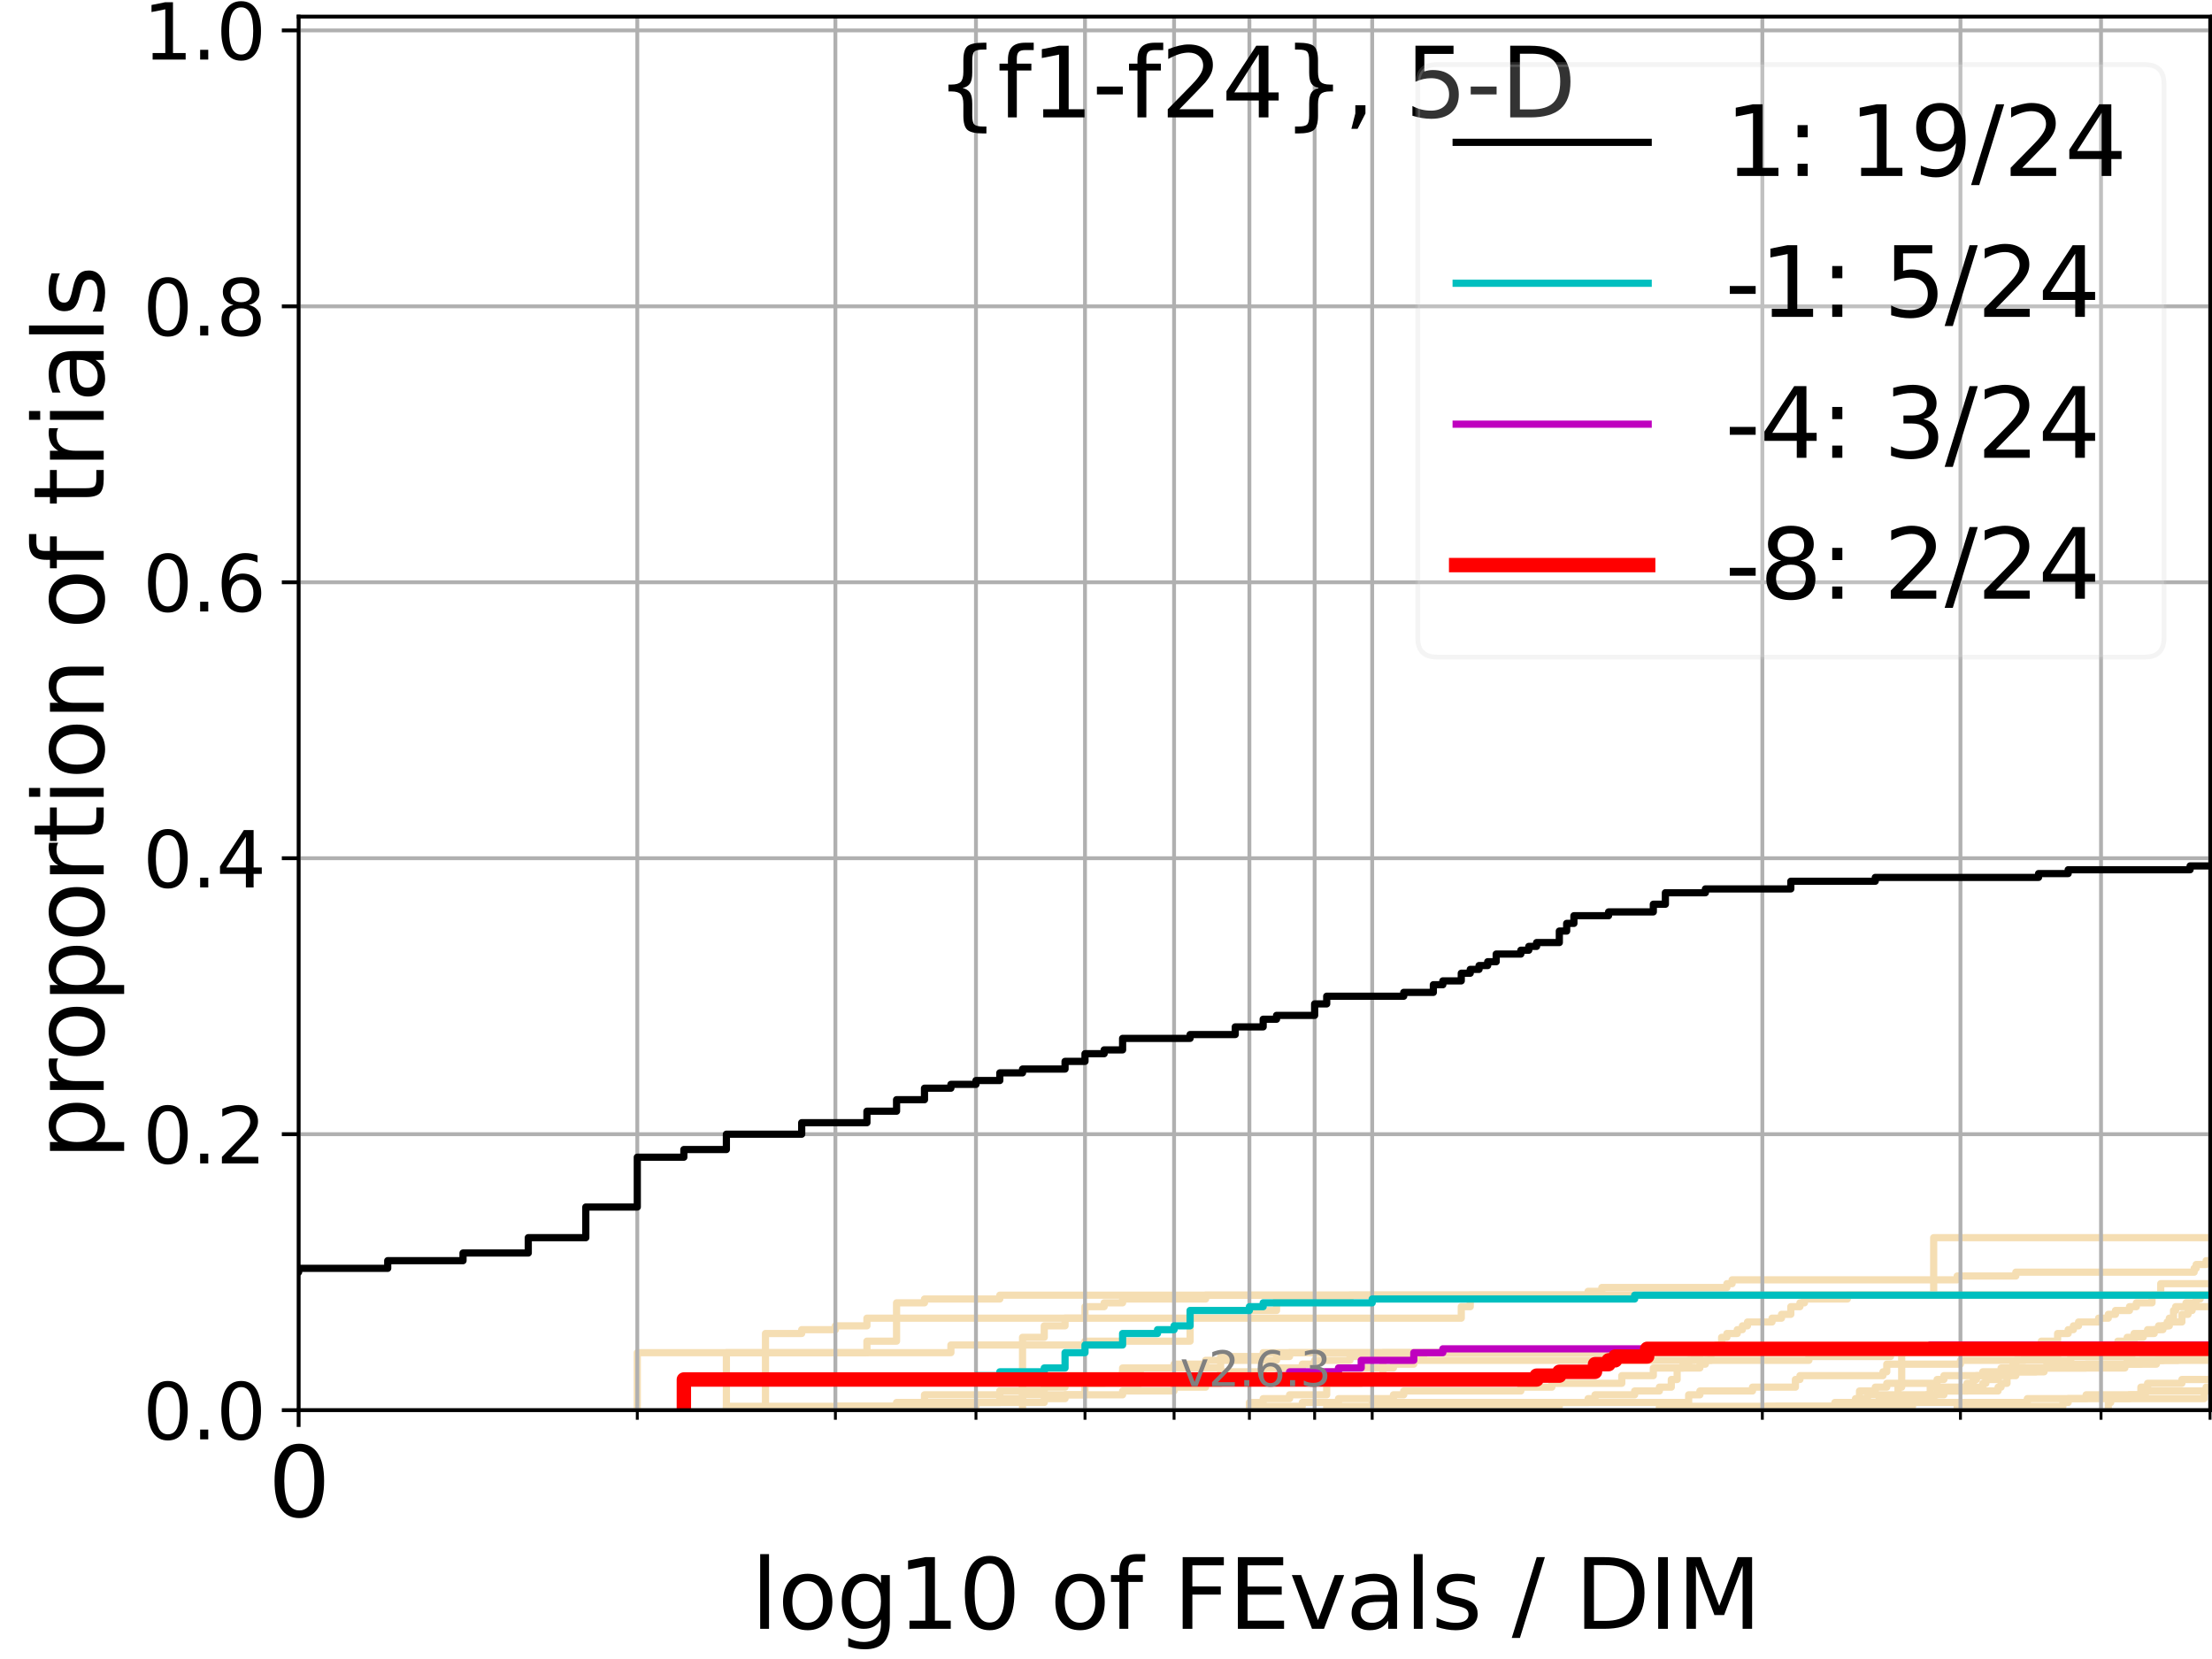 <?xml version="1.0" encoding="utf-8" standalone="no"?>
<!DOCTYPE svg PUBLIC "-//W3C//DTD SVG 1.1//EN"
  "http://www.w3.org/Graphics/SVG/1.1/DTD/svg11.dtd">
<svg xmlns:xlink="http://www.w3.org/1999/xlink" width="460.8pt" height="345.6pt" viewBox="0 0 460.8 345.6" xmlns="http://www.w3.org/2000/svg" version="1.1">
 <defs>
  <style type="text/css">*{stroke-linejoin: round; stroke-linecap: butt}</style>
 </defs>
 <g id="figure_1">
  <g id="patch_1">
   <path d="M 0 345.6 
L 460.8 345.6 
L 460.8 0 
L 0 0 
z
" style="fill: #ffffff"/>
  </g>
  <g id="axes_1">
   <g id="patch_2">
    <path d="M 62.208 293.76 
L 460.8 293.76 
L 460.8 3.456 
L 62.208 3.456 
z
" style="fill: #ffffff"/>
   </g>
   <g id="line2d_1">
    <path d="M 0 0 
" clip-path="url(#pe2584006ed)" style="fill: none; stroke: #f5deb3; stroke-width: 1.5; stroke-linecap: square"/>
   </g>
   <g id="line2d_2">
    <path d="M 395.388 293.76 
L 395.388 291.365 
L 395.388 291.365 
L 395.388 288.97 
L 396.156 288.97 
L 396.156 286.574 
L 396.156 286.574 
L 396.156 284.179 
L 396.156 284.179 
L 396.156 281.784 
L 461.8 281.784 
" clip-path="url(#pe2584006ed)" style="fill: none; stroke: #f5deb3; stroke-width: 1.5; stroke-linecap: square"/>
   </g>
   <g id="line2d_3">
    <path d="M 213.013 293.76 
L 213.013 278.59 
L 217.538 278.59 
L 217.538 276.195 
L 221.87 276.195 
L 221.87 274.598 
L 226.025 274.598 
L 226.025 272.203 
L 230.017 272.203 
L 230.017 271.404 
L 233.858 271.404 
L 233.858 270.606 
L 251.151 270.606 
L 251.151 269.808 
L 330.825 269.808 
L 330.825 269.009 
L 333.692 269.009 
L 333.692 268.211 
L 359.742 268.211 
L 359.742 267.412 
L 360.831 267.412 
L 360.831 266.614 
L 407.718 266.614 
L 407.718 265.815 
L 419.934 265.815 
L 419.934 265.017 
L 457.083 265.017 
L 457.083 264.219 
L 457.503 264.219 
L 457.503 263.42 
L 459.576 263.42 
L 459.576 262.622 
L 461.8 262.622 
L 461.8 262.622 
" clip-path="url(#pe2584006ed)" style="fill: none; stroke: #f5deb3; stroke-width: 1.5; stroke-linecap: square"/>
   </g>
   <g id="line2d_4">
    <path d="M 151.318 293.76 
L 151.318 292.962 
L 192.588 292.962 
L 192.588 292.163 
L 217.538 292.163 
L 217.538 291.365 
L 221.87 291.365 
L 221.87 290.566 
L 233.858 290.566 
L 233.858 289.768 
L 244.582 289.768 
L 244.582 288.97 
L 251.151 288.97 
L 251.151 288.171 
L 254.284 288.171 
L 254.284 285.776 
L 263.14 285.776 
L 263.14 284.977 
L 271.287 284.977 
L 271.287 284.179 
L 273.864 284.179 
L 273.864 283.381 
L 281.225 283.381 
L 281.225 282.582 
L 296.577 282.582 
L 296.577 281.784 
L 461.8 281.784 
L 461.8 281.784 
" clip-path="url(#pe2584006ed)" style="fill: none; stroke: #f5deb3; stroke-width: 1.5; stroke-linecap: square"/>
   </g>
   <g id="line2d_5">
    <path clip-path="url(#pe2584006ed)" style="fill: none; stroke: #f5deb3; stroke-width: 1.5; stroke-linecap: square"/>
   </g>
   <g id="line2d_6"/>
   <g id="line2d_7">
    <path d="M 388.2 293.76 
L 388.2 292.962 
L 391.457 292.962 
L 391.457 292.163 
L 399.172 292.163 
L 399.172 291.365 
L 402.821 291.365 
L 402.821 290.566 
L 404.949 290.566 
L 404.949 289.768 
L 409.747 289.768 
L 409.747 288.171 
L 411.078 288.171 
L 411.078 287.373 
L 411.737 287.373 
L 411.737 286.574 
L 413.042 286.574 
L 413.042 285.776 
L 416.859 285.776 
L 416.859 284.977 
L 419.327 284.977 
L 419.327 284.179 
L 419.934 284.179 
L 419.934 283.381 
L 421.736 283.381 
L 421.736 282.582 
L 428.639 282.582 
L 428.639 281.784 
L 461.8 281.784 
L 461.8 281.784 
" clip-path="url(#pe2584006ed)" style="fill: none; stroke: #f5deb3; stroke-width: 1.5; stroke-linecap: square"/>
   </g>
   <g id="line2d_8">
    <path d="M 0 0 
" clip-path="url(#pe2584006ed)" style="fill: none; stroke: #f5deb3; stroke-width: 1.5; stroke-linecap: square"/>
   </g>
   <g id="line2d_9">
    <path d="M 260.273 293.76 
L 260.273 292.962 
L 271.287 292.962 
L 271.287 292.163 
L 278.83 292.163 
L 278.83 291.365 
L 290.279 291.365 
L 290.279 290.566 
L 292.422 290.566 
L 292.422 289.768 
L 316.817 289.768 
L 316.817 288.97 
L 323.282 288.97 
L 323.282 288.171 
L 337.847 288.171 
L 337.847 286.574 
L 344.416 286.574 
L 344.416 284.977 
L 350.587 284.977 
L 350.587 284.179 
L 351.777 284.179 
L 351.777 283.381 
L 352.954 283.381 
L 352.954 282.582 
L 354.117 282.582 
L 354.117 281.784 
L 461.8 281.784 
L 461.8 281.784 
" clip-path="url(#pe2584006ed)" style="fill: none; stroke: #f5deb3; stroke-width: 1.5; stroke-linecap: square"/>
   </g>
   <g id="line2d_10">
    <path d="M 368.142 293.76 
L 368.142 292.962 
L 386.531 292.962 
L 386.531 292.163 
L 387.369 292.163 
L 387.369 289.768 
L 390.653 289.768 
L 390.653 288.97 
L 393.048 288.97 
L 393.048 288.171 
L 403.535 288.171 
L 403.535 287.373 
L 404.949 287.373 
L 404.949 286.574 
L 418.715 286.574 
L 418.715 285.776 
L 425.82 285.776 
L 425.82 284.977 
L 442.647 284.977 
L 442.647 284.179 
L 443.131 284.179 
L 443.131 283.381 
L 459.986 283.381 
L 459.986 282.582 
L 461.8 282.582 
L 461.8 282.582 
" clip-path="url(#pe2584006ed)" style="fill: none; stroke: #f5deb3; stroke-width: 1.5; stroke-linecap: square"/>
   </g>
   <g id="line2d_11">
    <path d="M 174.03 293.76 
L 174.03 292.962 
L 203.312 292.962 
L 203.312 292.163 
L 208.278 292.163 
L 208.278 289.768 
L 213.013 289.768 
L 213.013 288.171 
L 217.538 288.171 
L 217.538 286.574 
L 233.858 286.574 
L 233.858 284.977 
L 254.284 284.977 
L 254.284 283.381 
L 265.929 283.381 
L 265.929 282.582 
L 268.643 282.582 
L 268.643 281.784 
L 461.8 281.784 
L 461.8 281.784 
" clip-path="url(#pe2584006ed)" style="fill: none; stroke: #f5deb3; stroke-width: 1.5; stroke-linecap: square"/>
   </g>
   <g id="line2d_12">
    <path d="M 159.465 293.76 
L 159.465 281.784 
L 198.091 281.784 
L 198.091 280.187 
L 226.025 280.187 
L 226.025 279.389 
L 247.92 279.389 
L 247.92 273.001 
L 265.929 273.001 
L 265.929 270.606 
L 281.225 270.606 
L 281.225 269.808 
L 461.8 269.808 
L 461.8 269.808 
" clip-path="url(#pe2584006ed)" style="fill: none; stroke: #f5deb3; stroke-width: 1.5; stroke-linecap: square"/>
   </g>
   <g id="line2d_13">
    <path d="M 0 0 
" clip-path="url(#pe2584006ed)" style="fill: none; stroke: #f5deb3; stroke-width: 1.5; stroke-linecap: square"/>
   </g>
   <g id="line2d_14">
    <path d="M 260.273 293.76 
L 260.273 292.163 
L 263.14 292.163 
L 263.14 291.365 
L 268.643 291.365 
L 268.643 290.566 
L 276.378 290.566 
L 276.378 288.171 
L 283.565 288.171 
L 283.565 287.373 
L 288.09 287.373 
L 288.09 281.784 
L 412.391 281.784 
L 412.391 280.985 
L 419.327 280.985 
L 419.327 280.187 
L 425.246 280.187 
L 425.246 279.389 
L 428.639 279.389 
L 428.639 277.792 
L 430.84 277.792 
L 430.84 276.993 
L 431.923 276.993 
L 431.923 276.195 
L 432.994 276.195 
L 432.994 275.396 
L 437.171 275.396 
L 437.171 274.598 
L 439.196 274.598 
L 439.196 273.8 
L 440.69 273.8 
L 440.69 273.001 
L 443.612 273.001 
L 443.612 272.203 
L 445.042 272.203 
L 445.042 271.404 
L 448.303 271.404 
L 448.303 269.808 
L 461.8 269.808 
L 461.8 269.808 
" clip-path="url(#pe2584006ed)" style="fill: none; stroke: #f5deb3; stroke-width: 1.5; stroke-linecap: square"/>
   </g>
   <g id="line2d_15">
    <path d="M 0 0 
" clip-path="url(#pe2584006ed)" style="fill: none; stroke: #f5deb3; stroke-width: 1.5; stroke-linecap: square"/>
   </g>
   <g id="line2d_16">
    <path d="M 0 0 
" clip-path="url(#pe2584006ed)" style="fill: none; stroke: #f5deb3; stroke-width: 1.5; stroke-linecap: square"/>
   </g>
   <g id="line2d_17">
    <path d="M 387.369 293.76 
L 387.369 292.962 
L 398.426 292.962 
L 398.426 292.163 
L 422.329 292.163 
L 422.329 291.365 
L 443.612 291.365 
L 443.612 290.566 
L 446.918 290.566 
L 446.918 289.768 
L 461.8 289.768 
L 461.8 289.768 
" clip-path="url(#pe2584006ed)" style="fill: none; stroke: #f5deb3; stroke-width: 1.5; stroke-linecap: square"/>
   </g>
   <g id="line2d_18">
    <path d="M 151.318 293.76 
L 151.318 281.784 
L 159.465 281.784 
L 159.465 277.792 
L 167.008 277.792 
L 167.008 276.993 
L 174.03 276.993 
L 174.03 276.195 
L 180.599 276.195 
L 180.599 274.598 
L 186.77 274.598 
L 186.77 271.404 
L 192.588 271.404 
L 192.588 270.606 
L 208.278 270.606 
L 208.278 269.808 
L 461.8 269.808 
L 461.8 269.808 
" clip-path="url(#pe2584006ed)" style="fill: none; stroke: #f5deb3; stroke-width: 1.5; stroke-linecap: square"/>
   </g>
   <g id="line2d_19">
    <path d="M 0 0 
" clip-path="url(#pe2584006ed)" style="fill: none; stroke: #f5deb3; stroke-width: 1.5; stroke-linecap: square"/>
   </g>
   <g id="line2d_20">
    <path d="M 174.03 293.76 
L 174.03 292.962 
L 186.77 292.962 
L 186.77 292.163 
L 192.588 292.163 
L 192.588 290.566 
L 208.278 290.566 
L 208.278 289.768 
L 217.538 289.768 
L 217.538 288.97 
L 221.87 288.97 
L 221.87 288.171 
L 230.017 288.171 
L 230.017 287.373 
L 233.858 287.373 
L 233.858 285.776 
L 237.56 285.776 
L 237.56 284.977 
L 244.582 284.977 
L 244.582 284.179 
L 251.151 284.179 
L 251.151 283.381 
L 254.284 283.381 
L 254.284 282.582 
L 263.14 282.582 
L 263.14 281.784 
L 433.526 281.784 
L 433.526 280.985 
L 442.647 280.985 
L 442.647 280.187 
L 443.131 280.187 
L 443.131 279.389 
L 444.568 279.389 
L 444.568 278.59 
L 446.453 278.59 
L 446.453 277.792 
L 448.761 277.792 
L 448.761 276.993 
L 450.57 276.993 
L 450.57 276.195 
L 451.907 276.195 
L 451.907 275.396 
L 454.528 275.396 
L 454.528 273.8 
L 455.814 273.8 
L 455.814 273.001 
L 456.662 273.001 
L 456.662 272.203 
L 461.205 272.203 
L 461.205 271.404 
L 461.8 271.404 
L 461.8 271.404 
" clip-path="url(#pe2584006ed)" style="fill: none; stroke: #f5deb3; stroke-width: 1.5; stroke-linecap: square"/>
   </g>
   <g id="line2d_21">
    <path d="M 0 0 
" clip-path="url(#pe2584006ed)" style="fill: none; stroke: #f5deb3; stroke-width: 1.5; stroke-linecap: square"/>
   </g>
   <g id="line2d_22">
    <path d="M 192.588 293.76 
L 192.588 292.163 
L 208.278 292.163 
L 208.278 291.365 
L 213.013 291.365 
L 213.013 290.566 
L 226.025 290.566 
L 226.025 288.171 
L 237.56 288.171 
L 237.56 287.373 
L 263.14 287.373 
L 263.14 286.574 
L 276.378 286.574 
L 276.378 285.776 
L 278.83 285.776 
L 278.83 284.977 
L 290.279 284.977 
L 290.279 284.179 
L 294.521 284.179 
L 294.521 283.381 
L 376.83 283.381 
L 376.83 282.582 
L 393.834 282.582 
L 393.834 281.784 
L 416.859 281.784 
L 416.859 280.985 
L 432.46 280.985 
L 432.46 280.187 
L 441.183 280.187 
L 441.183 279.389 
L 443.131 279.389 
L 443.131 278.59 
L 444.568 278.59 
L 444.568 277.792 
L 447.382 277.792 
L 447.382 276.993 
L 449.67 276.993 
L 449.67 276.195 
L 451.463 276.195 
L 451.463 275.396 
L 451.907 275.396 
L 451.907 274.598 
L 452.788 274.598 
L 452.788 273.001 
L 453.226 273.001 
L 453.226 272.203 
L 455.387 272.203 
L 455.387 271.404 
L 457.503 271.404 
L 457.503 270.606 
L 458.337 270.606 
L 458.337 269.808 
L 461.205 269.808 
L 461.205 269.009 
L 461.608 269.009 
L 461.608 268.211 
L 461.8 268.211 
L 461.8 268.211 
" clip-path="url(#pe2584006ed)" style="fill: none; stroke: #f5deb3; stroke-width: 1.5; stroke-linecap: square"/>
   </g>
   <g id="line2d_23">
    <path d="M 345.681 293.76 
L 345.681 292.962 
L 382.236 292.962 
L 382.236 292.163 
L 386.531 292.163 
L 386.531 291.365 
L 389.024 291.365 
L 389.024 290.566 
L 402.101 290.566 
L 402.101 288.97 
L 413.042 288.97 
L 413.042 288.171 
L 413.688 288.171 
L 413.688 287.373 
L 416.233 287.373 
L 416.233 286.574 
L 416.859 286.574 
L 416.859 285.776 
L 417.482 285.776 
L 417.482 284.977 
L 434.581 284.977 
L 434.581 284.179 
L 445.985 284.179 
L 445.985 283.381 
L 453.662 283.381 
L 453.662 282.582 
L 461.8 282.582 
L 461.8 282.582 
" clip-path="url(#pe2584006ed)" style="fill: none; stroke: #f5deb3; stroke-width: 1.5; stroke-linecap: square"/>
   </g>
   <g id="line2d_24">
    <path d="M 439.196 293.76 
L 439.196 292.163 
L 439.697 292.163 
L 439.697 291.365 
L 459.165 291.365 
L 459.165 289.768 
L 459.576 289.768 
L 459.576 288.97 
L 461.8 288.97 
L 461.8 288.97 
" clip-path="url(#pe2584006ed)" style="fill: none; stroke: #f5deb3; stroke-width: 1.5; stroke-linecap: square"/>
   </g>
   <g id="line2d_25">
    <path d="M 370.138 293.76 
L 370.138 292.962 
L 387.369 292.962 
L 387.369 292.163 
L 391.457 292.163 
L 391.457 291.365 
L 401.377 291.365 
L 401.377 290.566 
L 403.535 290.566 
L 403.535 289.768 
L 416.233 289.768 
L 416.233 288.97 
L 416.859 288.97 
L 416.859 288.171 
L 418.1 288.171 
L 418.1 286.574 
L 419.934 286.574 
L 419.934 285.776 
L 424.089 285.776 
L 424.089 284.977 
L 426.39 284.977 
L 426.39 284.179 
L 449.216 284.179 
L 449.216 283.381 
L 450.57 283.381 
L 450.57 282.582 
L 452.348 282.582 
L 452.348 281.784 
L 461.8 281.784 
L 461.8 281.784 
" clip-path="url(#pe2584006ed)" style="fill: none; stroke: #f5deb3; stroke-width: 1.5; stroke-linecap: square"/>
   </g>
   <g id="line2d_26">
    <path d="M 0 0 
" clip-path="url(#pe2584006ed)" style="fill: none; stroke: #f5deb3; stroke-width: 1.5; stroke-linecap: square"/>
   </g>
   <g id="line2d_27">
    <path d="M 407.718 293.76 
L 407.718 292.962 
L 429.746 292.962 
L 429.746 292.163 
L 430.84 292.163 
L 430.84 291.365 
L 434.581 291.365 
L 434.581 290.566 
L 445.985 290.566 
L 445.985 288.97 
L 447.382 288.97 
L 447.382 288.171 
L 454.528 288.171 
L 454.528 287.373 
L 461.8 287.373 
L 461.8 287.373 
" clip-path="url(#pe2584006ed)" style="fill: none; stroke: #f5deb3; stroke-width: 1.5; stroke-linecap: square"/>
   </g>
   <g id="line2d_28">
    <path d="M 285.853 293.76 
L 285.853 292.962 
L 324.836 292.962 
L 324.836 292.163 
L 351.777 292.163 
L 351.777 290.566 
L 354.117 290.566 
L 354.117 289.768 
L 365.073 289.768 
L 365.073 288.97 
L 374.016 288.97 
L 374.016 287.373 
L 374.962 287.373 
L 374.962 286.574 
L 392.256 286.574 
L 392.256 285.776 
L 393.048 285.776 
L 393.048 284.179 
L 408.399 284.179 
L 408.399 283.381 
L 431.383 283.381 
L 431.383 282.582 
L 444.091 282.582 
L 444.091 281.784 
L 461.8 281.784 
L 461.8 281.784 
" clip-path="url(#pe2584006ed)" style="fill: none; stroke: #f5deb3; stroke-width: 1.5; stroke-linecap: square"/>
   </g>
   <g id="line2d_29">
    <path d="M 132.76 293.76 
L 132.76 281.784 
L 180.599 281.784 
L 180.599 279.389 
L 186.77 279.389 
L 186.77 274.598 
L 304.41 274.598 
L 304.41 272.203 
L 306.278 272.203 
L 306.278 269.808 
L 450.121 269.808 
L 450.121 267.412 
L 461.8 267.412 
L 461.8 267.412 
" clip-path="url(#pe2584006ed)" style="fill: none; stroke: #f5deb3; stroke-width: 1.5; stroke-linecap: square"/>
   </g>
   <g id="line2d_30">
    <path d="M 276.378 293.76 
L 276.378 292.962 
L 285.853 292.962 
L 285.853 292.163 
L 330.825 292.163 
L 330.825 291.365 
L 332.269 291.365 
L 332.269 290.566 
L 340.526 290.566 
L 340.526 289.768 
L 345.681 289.768 
L 345.681 288.97 
L 348.163 288.97 
L 348.163 288.171 
L 348.163 288.171 
L 348.163 287.373 
L 349.382 287.373 
L 349.382 286.574 
L 349.382 286.574 
L 349.382 285.776 
L 349.382 285.776 
L 349.382 284.977 
L 354.117 284.977 
L 354.117 284.179 
L 355.268 284.179 
L 355.268 283.381 
L 356.405 283.381 
L 356.405 282.582 
L 356.405 282.582 
L 356.405 281.784 
L 356.405 281.784 
L 356.405 280.985 
L 357.53 280.985 
L 357.53 280.187 
L 358.642 280.187 
L 358.642 279.389 
L 358.642 279.389 
L 358.642 278.59 
L 359.742 278.59 
L 359.742 277.792 
L 361.908 277.792 
L 361.908 276.993 
L 362.974 276.993 
L 362.974 276.195 
L 364.029 276.195 
L 364.029 275.396 
L 369.145 275.396 
L 369.145 274.598 
L 371.121 274.598 
L 371.121 273.8 
L 373.06 273.8 
L 373.06 273.001 
L 373.06 273.001 
L 373.06 272.203 
L 374.962 272.203 
L 374.962 271.404 
L 375.901 271.404 
L 375.901 270.606 
L 384.835 270.606 
L 384.835 269.808 
L 402.821 269.808 
L 402.821 269.009 
L 402.821 269.009 
L 402.821 268.211 
L 402.821 268.211 
L 402.821 267.412 
L 402.821 267.412 
L 402.821 266.614 
L 402.821 266.614 
L 402.821 265.815 
L 402.821 265.815 
L 402.821 265.017 
L 402.821 265.017 
L 402.821 264.219 
L 402.821 264.219 
L 402.821 263.42 
L 402.821 263.42 
L 402.821 262.622 
L 402.821 262.622 
L 402.821 261.823 
L 402.821 261.823 
L 402.821 261.025 
L 402.821 261.025 
L 402.821 260.227 
L 402.821 260.227 
L 402.821 259.428 
L 402.821 259.428 
L 402.821 258.63 
L 402.821 258.63 
L 402.821 257.831 
L 461.8 257.831 
" clip-path="url(#pe2584006ed)" style="fill: none; stroke: #f5deb3; stroke-width: 1.5; stroke-linecap: square"/>
   </g>
   <g id="matplotlib.axis_1">
    <g id="xtick_1">
     <g id="line2d_31">
      <path d="M 62.208 293.76 
L 62.208 3.456 
" clip-path="url(#pe2584006ed)" style="fill: none; stroke: #b0b0b0; stroke-width: 0.8; stroke-linecap: square"/>
     </g>
     <g id="line2d_32">
      <defs>
       <path id="m002f03d885" d="M 0 0 
L 0 3.5 
" style="stroke: #000000; stroke-width: 0.8"/>
      </defs>
      <g>
       <use xlink:href="#m002f03d885" x="62.208" y="293.76" style="stroke: #000000; stroke-width: 0.8"/>
      </g>
     </g>
     <g id="text_1">
      <!-- 0 -->
      <g transform="translate(55.846 315.957) scale(0.2 -0.2)">
       <defs>
        <path id="DejaVuSans-30" d="M 2034 4250 
Q 1547 4250 1301 3770 
Q 1056 3291 1056 2328 
Q 1056 1369 1301 889 
Q 1547 409 2034 409 
Q 2525 409 2770 889 
Q 3016 1369 3016 2328 
Q 3016 3291 2770 3770 
Q 2525 4250 2034 4250 
z
M 2034 4750 
Q 2819 4750 3233 4129 
Q 3647 3509 3647 2328 
Q 3647 1150 3233 529 
Q 2819 -91 2034 -91 
Q 1250 -91 836 529 
Q 422 1150 422 2328 
Q 422 3509 836 4129 
Q 1250 4750 2034 4750 
z
" transform="scale(0.016)"/>
       </defs>
       <use xlink:href="#DejaVuSans-30"/>
      </g>
     </g>
    </g>
    <g id="xtick_2">
     <g id="line2d_33">
      <path d="M 132.76 293.76 
L 132.76 3.456 
" clip-path="url(#pe2584006ed)" style="fill: none; stroke: #b0b0b0; stroke-width: 0.8; stroke-linecap: square"/>
     </g>
     <g id="line2d_34">
      <defs>
       <path id="m0f446a02e4" d="M 0 0 
L 0 2 
" style="stroke: #000000; stroke-width: 0.6"/>
      </defs>
      <g>
       <use xlink:href="#m0f446a02e4" x="132.76" y="293.76" style="stroke: #000000; stroke-width: 0.6"/>
      </g>
     </g>
    </g>
    <g id="xtick_3">
     <g id="line2d_35">
      <path d="M 174.03 293.76 
L 174.03 3.456 
" clip-path="url(#pe2584006ed)" style="fill: none; stroke: #b0b0b0; stroke-width: 0.8; stroke-linecap: square"/>
     </g>
     <g id="line2d_36">
      <g>
       <use xlink:href="#m0f446a02e4" x="174.03" y="293.76" style="stroke: #000000; stroke-width: 0.6"/>
      </g>
     </g>
    </g>
    <g id="xtick_4">
     <g id="line2d_37">
      <path d="M 203.312 293.76 
L 203.312 3.456 
" clip-path="url(#pe2584006ed)" style="fill: none; stroke: #b0b0b0; stroke-width: 0.8; stroke-linecap: square"/>
     </g>
     <g id="line2d_38">
      <g>
       <use xlink:href="#m0f446a02e4" x="203.312" y="293.76" style="stroke: #000000; stroke-width: 0.6"/>
      </g>
     </g>
    </g>
    <g id="xtick_5">
     <g id="line2d_39">
      <path d="M 226.025 293.76 
L 226.025 3.456 
" clip-path="url(#pe2584006ed)" style="fill: none; stroke: #b0b0b0; stroke-width: 0.8; stroke-linecap: square"/>
     </g>
     <g id="line2d_40">
      <g>
       <use xlink:href="#m0f446a02e4" x="226.025" y="293.76" style="stroke: #000000; stroke-width: 0.6"/>
      </g>
     </g>
    </g>
    <g id="xtick_6">
     <g id="line2d_41">
      <path d="M 244.582 293.76 
L 244.582 3.456 
" clip-path="url(#pe2584006ed)" style="fill: none; stroke: #b0b0b0; stroke-width: 0.8; stroke-linecap: square"/>
     </g>
     <g id="line2d_42">
      <g>
       <use xlink:href="#m0f446a02e4" x="244.582" y="293.76" style="stroke: #000000; stroke-width: 0.6"/>
      </g>
     </g>
    </g>
    <g id="xtick_7">
     <g id="line2d_43">
      <path d="M 260.273 293.76 
L 260.273 3.456 
" clip-path="url(#pe2584006ed)" style="fill: none; stroke: #b0b0b0; stroke-width: 0.8; stroke-linecap: square"/>
     </g>
     <g id="line2d_44">
      <g>
       <use xlink:href="#m0f446a02e4" x="260.273" y="293.76" style="stroke: #000000; stroke-width: 0.6"/>
      </g>
     </g>
    </g>
    <g id="xtick_8">
     <g id="line2d_45">
      <path d="M 273.864 293.76 
L 273.864 3.456 
" clip-path="url(#pe2584006ed)" style="fill: none; stroke: #b0b0b0; stroke-width: 0.8; stroke-linecap: square"/>
     </g>
     <g id="line2d_46">
      <g>
       <use xlink:href="#m0f446a02e4" x="273.864" y="293.76" style="stroke: #000000; stroke-width: 0.6"/>
      </g>
     </g>
    </g>
    <g id="xtick_9">
     <g id="line2d_47">
      <path d="M 285.853 293.76 
L 285.853 3.456 
" clip-path="url(#pe2584006ed)" style="fill: none; stroke: #b0b0b0; stroke-width: 0.8; stroke-linecap: square"/>
     </g>
     <g id="line2d_48">
      <g>
       <use xlink:href="#m0f446a02e4" x="285.853" y="293.76" style="stroke: #000000; stroke-width: 0.6"/>
      </g>
     </g>
    </g>
    <g id="xtick_10">
     <g id="line2d_49">
      <path d="M 367.129 293.76 
L 367.129 3.456 
" clip-path="url(#pe2584006ed)" style="fill: none; stroke: #b0b0b0; stroke-width: 0.8; stroke-linecap: square"/>
     </g>
     <g id="line2d_50">
      <g>
       <use xlink:href="#m0f446a02e4" x="367.129" y="293.76" style="stroke: #000000; stroke-width: 0.6"/>
      </g>
     </g>
    </g>
    <g id="xtick_11">
     <g id="line2d_51">
      <path d="M 408.399 293.76 
L 408.399 3.456 
" clip-path="url(#pe2584006ed)" style="fill: none; stroke: #b0b0b0; stroke-width: 0.8; stroke-linecap: square"/>
     </g>
     <g id="line2d_52">
      <g>
       <use xlink:href="#m0f446a02e4" x="408.399" y="293.76" style="stroke: #000000; stroke-width: 0.6"/>
      </g>
     </g>
    </g>
    <g id="xtick_12">
     <g id="line2d_53">
      <path d="M 437.681 293.76 
L 437.681 3.456 
" clip-path="url(#pe2584006ed)" style="fill: none; stroke: #b0b0b0; stroke-width: 0.8; stroke-linecap: square"/>
     </g>
     <g id="line2d_54">
      <g>
       <use xlink:href="#m0f446a02e4" x="437.681" y="293.76" style="stroke: #000000; stroke-width: 0.6"/>
      </g>
     </g>
    </g>
    <g id="xtick_13">
     <g id="line2d_55">
      <path d="M 460.394 293.76 
L 460.394 3.456 
" clip-path="url(#pe2584006ed)" style="fill: none; stroke: #b0b0b0; stroke-width: 0.8; stroke-linecap: square"/>
     </g>
     <g id="line2d_56">
      <g>
       <use xlink:href="#m0f446a02e4" x="460.394" y="293.76" style="stroke: #000000; stroke-width: 0.6"/>
      </g>
     </g>
    </g>
    <g id="text_2">
     <!-- log10 of FEvals / DIM -->
     <g transform="translate(156.431 339.313) scale(0.2 -0.2)">
      <defs>
       <path id="DejaVuSans-6c" d="M 603 4863 
L 1178 4863 
L 1178 0 
L 603 0 
L 603 4863 
z
" transform="scale(0.016)"/>
       <path id="DejaVuSans-6f" d="M 1959 3097 
Q 1497 3097 1228 2736 
Q 959 2375 959 1747 
Q 959 1119 1226 758 
Q 1494 397 1959 397 
Q 2419 397 2687 759 
Q 2956 1122 2956 1747 
Q 2956 2369 2687 2733 
Q 2419 3097 1959 3097 
z
M 1959 3584 
Q 2709 3584 3137 3096 
Q 3566 2609 3566 1747 
Q 3566 888 3137 398 
Q 2709 -91 1959 -91 
Q 1206 -91 779 398 
Q 353 888 353 1747 
Q 353 2609 779 3096 
Q 1206 3584 1959 3584 
z
" transform="scale(0.016)"/>
       <path id="DejaVuSans-67" d="M 2906 1791 
Q 2906 2416 2648 2759 
Q 2391 3103 1925 3103 
Q 1463 3103 1205 2759 
Q 947 2416 947 1791 
Q 947 1169 1205 825 
Q 1463 481 1925 481 
Q 2391 481 2648 825 
Q 2906 1169 2906 1791 
z
M 3481 434 
Q 3481 -459 3084 -895 
Q 2688 -1331 1869 -1331 
Q 1566 -1331 1297 -1286 
Q 1028 -1241 775 -1147 
L 775 -588 
Q 1028 -725 1275 -790 
Q 1522 -856 1778 -856 
Q 2344 -856 2625 -561 
Q 2906 -266 2906 331 
L 2906 616 
Q 2728 306 2450 153 
Q 2172 0 1784 0 
Q 1141 0 747 490 
Q 353 981 353 1791 
Q 353 2603 747 3093 
Q 1141 3584 1784 3584 
Q 2172 3584 2450 3431 
Q 2728 3278 2906 2969 
L 2906 3500 
L 3481 3500 
L 3481 434 
z
" transform="scale(0.016)"/>
       <path id="DejaVuSans-31" d="M 794 531 
L 1825 531 
L 1825 4091 
L 703 3866 
L 703 4441 
L 1819 4666 
L 2450 4666 
L 2450 531 
L 3481 531 
L 3481 0 
L 794 0 
L 794 531 
z
" transform="scale(0.016)"/>
       <path id="DejaVuSans-20" transform="scale(0.016)"/>
       <path id="DejaVuSans-66" d="M 2375 4863 
L 2375 4384 
L 1825 4384 
Q 1516 4384 1395 4259 
Q 1275 4134 1275 3809 
L 1275 3500 
L 2222 3500 
L 2222 3053 
L 1275 3053 
L 1275 0 
L 697 0 
L 697 3053 
L 147 3053 
L 147 3500 
L 697 3500 
L 697 3744 
Q 697 4328 969 4595 
Q 1241 4863 1831 4863 
L 2375 4863 
z
" transform="scale(0.016)"/>
       <path id="DejaVuSans-46" d="M 628 4666 
L 3309 4666 
L 3309 4134 
L 1259 4134 
L 1259 2759 
L 3109 2759 
L 3109 2228 
L 1259 2228 
L 1259 0 
L 628 0 
L 628 4666 
z
" transform="scale(0.016)"/>
       <path id="DejaVuSans-45" d="M 628 4666 
L 3578 4666 
L 3578 4134 
L 1259 4134 
L 1259 2753 
L 3481 2753 
L 3481 2222 
L 1259 2222 
L 1259 531 
L 3634 531 
L 3634 0 
L 628 0 
L 628 4666 
z
" transform="scale(0.016)"/>
       <path id="DejaVuSans-76" d="M 191 3500 
L 800 3500 
L 1894 563 
L 2988 3500 
L 3597 3500 
L 2284 0 
L 1503 0 
L 191 3500 
z
" transform="scale(0.016)"/>
       <path id="DejaVuSans-61" d="M 2194 1759 
Q 1497 1759 1228 1600 
Q 959 1441 959 1056 
Q 959 750 1161 570 
Q 1363 391 1709 391 
Q 2188 391 2477 730 
Q 2766 1069 2766 1631 
L 2766 1759 
L 2194 1759 
z
M 3341 1997 
L 3341 0 
L 2766 0 
L 2766 531 
Q 2569 213 2275 61 
Q 1981 -91 1556 -91 
Q 1019 -91 701 211 
Q 384 513 384 1019 
Q 384 1609 779 1909 
Q 1175 2209 1959 2209 
L 2766 2209 
L 2766 2266 
Q 2766 2663 2505 2880 
Q 2244 3097 1772 3097 
Q 1472 3097 1187 3025 
Q 903 2953 641 2809 
L 641 3341 
Q 956 3463 1253 3523 
Q 1550 3584 1831 3584 
Q 2591 3584 2966 3190 
Q 3341 2797 3341 1997 
z
" transform="scale(0.016)"/>
       <path id="DejaVuSans-73" d="M 2834 3397 
L 2834 2853 
Q 2591 2978 2328 3040 
Q 2066 3103 1784 3103 
Q 1356 3103 1142 2972 
Q 928 2841 928 2578 
Q 928 2378 1081 2264 
Q 1234 2150 1697 2047 
L 1894 2003 
Q 2506 1872 2764 1633 
Q 3022 1394 3022 966 
Q 3022 478 2636 193 
Q 2250 -91 1575 -91 
Q 1294 -91 989 -36 
Q 684 19 347 128 
L 347 722 
Q 666 556 975 473 
Q 1284 391 1588 391 
Q 1994 391 2212 530 
Q 2431 669 2431 922 
Q 2431 1156 2273 1281 
Q 2116 1406 1581 1522 
L 1381 1569 
Q 847 1681 609 1914 
Q 372 2147 372 2553 
Q 372 3047 722 3315 
Q 1072 3584 1716 3584 
Q 2034 3584 2315 3537 
Q 2597 3491 2834 3397 
z
" transform="scale(0.016)"/>
       <path id="DejaVuSans-2f" d="M 1625 4666 
L 2156 4666 
L 531 -594 
L 0 -594 
L 1625 4666 
z
" transform="scale(0.016)"/>
       <path id="DejaVuSans-44" d="M 1259 4147 
L 1259 519 
L 2022 519 
Q 2988 519 3436 956 
Q 3884 1394 3884 2338 
Q 3884 3275 3436 3711 
Q 2988 4147 2022 4147 
L 1259 4147 
z
M 628 4666 
L 1925 4666 
Q 3281 4666 3915 4102 
Q 4550 3538 4550 2338 
Q 4550 1131 3912 565 
Q 3275 0 1925 0 
L 628 0 
L 628 4666 
z
" transform="scale(0.016)"/>
       <path id="DejaVuSans-49" d="M 628 4666 
L 1259 4666 
L 1259 0 
L 628 0 
L 628 4666 
z
" transform="scale(0.016)"/>
       <path id="DejaVuSans-4d" d="M 628 4666 
L 1569 4666 
L 2759 1491 
L 3956 4666 
L 4897 4666 
L 4897 0 
L 4281 0 
L 4281 4097 
L 3078 897 
L 2444 897 
L 1241 4097 
L 1241 0 
L 628 0 
L 628 4666 
z
" transform="scale(0.016)"/>
      </defs>
      <use xlink:href="#DejaVuSans-6c"/>
      <use xlink:href="#DejaVuSans-6f" x="27.783"/>
      <use xlink:href="#DejaVuSans-67" x="88.965"/>
      <use xlink:href="#DejaVuSans-31" x="152.441"/>
      <use xlink:href="#DejaVuSans-30" x="216.064"/>
      <use xlink:href="#DejaVuSans-20" x="279.688"/>
      <use xlink:href="#DejaVuSans-6f" x="311.475"/>
      <use xlink:href="#DejaVuSans-66" x="372.656"/>
      <use xlink:href="#DejaVuSans-20" x="407.861"/>
      <use xlink:href="#DejaVuSans-46" x="439.648"/>
      <use xlink:href="#DejaVuSans-45" x="497.168"/>
      <use xlink:href="#DejaVuSans-76" x="560.352"/>
      <use xlink:href="#DejaVuSans-61" x="619.531"/>
      <use xlink:href="#DejaVuSans-6c" x="680.811"/>
      <use xlink:href="#DejaVuSans-73" x="708.594"/>
      <use xlink:href="#DejaVuSans-20" x="760.693"/>
      <use xlink:href="#DejaVuSans-2f" x="792.48"/>
      <use xlink:href="#DejaVuSans-20" x="826.172"/>
      <use xlink:href="#DejaVuSans-44" x="857.959"/>
      <use xlink:href="#DejaVuSans-49" x="934.961"/>
      <use xlink:href="#DejaVuSans-4d" x="964.453"/>
     </g>
    </g>
   </g>
   <g id="matplotlib.axis_2">
    <g id="ytick_1">
     <g id="line2d_57">
      <path d="M 62.208 293.76 
L 460.8 293.76 
" clip-path="url(#pe2584006ed)" style="fill: none; stroke: #b0b0b0; stroke-width: 0.8; stroke-linecap: square"/>
     </g>
     <g id="line2d_58">
      <defs>
       <path id="m5430344758" d="M 0 0 
L -3.5 0 
" style="stroke: #000000; stroke-width: 0.8"/>
      </defs>
      <g>
       <use xlink:href="#m5430344758" x="62.208" y="293.76" style="stroke: #000000; stroke-width: 0.8"/>
      </g>
     </g>
     <g id="text_3">
      <!-- 0.0 -->
      <g transform="translate(29.763 299.839) scale(0.16 -0.16)">
       <defs>
        <path id="DejaVuSans-2e" d="M 684 794 
L 1344 794 
L 1344 0 
L 684 0 
L 684 794 
z
" transform="scale(0.016)"/>
       </defs>
       <use xlink:href="#DejaVuSans-30"/>
       <use xlink:href="#DejaVuSans-2e" x="63.623"/>
       <use xlink:href="#DejaVuSans-30" x="95.41"/>
      </g>
     </g>
    </g>
    <g id="ytick_2">
     <g id="line2d_59">
      <path d="M 62.208 236.274 
L 460.8 236.274 
" clip-path="url(#pe2584006ed)" style="fill: none; stroke: #b0b0b0; stroke-width: 0.8; stroke-linecap: square"/>
     </g>
     <g id="line2d_60">
      <g>
       <use xlink:href="#m5430344758" x="62.208" y="236.274" style="stroke: #000000; stroke-width: 0.8"/>
      </g>
     </g>
     <g id="text_4">
      <!-- 0.2 -->
      <g transform="translate(29.763 242.353) scale(0.16 -0.16)">
       <defs>
        <path id="DejaVuSans-32" d="M 1228 531 
L 3431 531 
L 3431 0 
L 469 0 
L 469 531 
Q 828 903 1448 1529 
Q 2069 2156 2228 2338 
Q 2531 2678 2651 2914 
Q 2772 3150 2772 3378 
Q 2772 3750 2511 3984 
Q 2250 4219 1831 4219 
Q 1534 4219 1204 4116 
Q 875 4013 500 3803 
L 500 4441 
Q 881 4594 1212 4672 
Q 1544 4750 1819 4750 
Q 2544 4750 2975 4387 
Q 3406 4025 3406 3419 
Q 3406 3131 3298 2873 
Q 3191 2616 2906 2266 
Q 2828 2175 2409 1742 
Q 1991 1309 1228 531 
z
" transform="scale(0.016)"/>
       </defs>
       <use xlink:href="#DejaVuSans-30"/>
       <use xlink:href="#DejaVuSans-2e" x="63.623"/>
       <use xlink:href="#DejaVuSans-32" x="95.41"/>
      </g>
     </g>
    </g>
    <g id="ytick_3">
     <g id="line2d_61">
      <path d="M 62.208 178.788 
L 460.8 178.788 
" clip-path="url(#pe2584006ed)" style="fill: none; stroke: #b0b0b0; stroke-width: 0.8; stroke-linecap: square"/>
     </g>
     <g id="line2d_62">
      <g>
       <use xlink:href="#m5430344758" x="62.208" y="178.788" style="stroke: #000000; stroke-width: 0.8"/>
      </g>
     </g>
     <g id="text_5">
      <!-- 0.4 -->
      <g transform="translate(29.763 184.867) scale(0.16 -0.16)">
       <defs>
        <path id="DejaVuSans-34" d="M 2419 4116 
L 825 1625 
L 2419 1625 
L 2419 4116 
z
M 2253 4666 
L 3047 4666 
L 3047 1625 
L 3713 1625 
L 3713 1100 
L 3047 1100 
L 3047 0 
L 2419 0 
L 2419 1100 
L 313 1100 
L 313 1709 
L 2253 4666 
z
" transform="scale(0.016)"/>
       </defs>
       <use xlink:href="#DejaVuSans-30"/>
       <use xlink:href="#DejaVuSans-2e" x="63.623"/>
       <use xlink:href="#DejaVuSans-34" x="95.41"/>
      </g>
     </g>
    </g>
    <g id="ytick_4">
     <g id="line2d_63">
      <path d="M 62.208 121.302 
L 460.8 121.302 
" clip-path="url(#pe2584006ed)" style="fill: none; stroke: #b0b0b0; stroke-width: 0.8; stroke-linecap: square"/>
     </g>
     <g id="line2d_64">
      <g>
       <use xlink:href="#m5430344758" x="62.208" y="121.302" style="stroke: #000000; stroke-width: 0.8"/>
      </g>
     </g>
     <g id="text_6">
      <!-- 0.6 -->
      <g transform="translate(29.763 127.381) scale(0.16 -0.16)">
       <defs>
        <path id="DejaVuSans-36" d="M 2113 2584 
Q 1688 2584 1439 2293 
Q 1191 2003 1191 1497 
Q 1191 994 1439 701 
Q 1688 409 2113 409 
Q 2538 409 2786 701 
Q 3034 994 3034 1497 
Q 3034 2003 2786 2293 
Q 2538 2584 2113 2584 
z
M 3366 4563 
L 3366 3988 
Q 3128 4100 2886 4159 
Q 2644 4219 2406 4219 
Q 1781 4219 1451 3797 
Q 1122 3375 1075 2522 
Q 1259 2794 1537 2939 
Q 1816 3084 2150 3084 
Q 2853 3084 3261 2657 
Q 3669 2231 3669 1497 
Q 3669 778 3244 343 
Q 2819 -91 2113 -91 
Q 1303 -91 875 529 
Q 447 1150 447 2328 
Q 447 3434 972 4092 
Q 1497 4750 2381 4750 
Q 2619 4750 2861 4703 
Q 3103 4656 3366 4563 
z
" transform="scale(0.016)"/>
       </defs>
       <use xlink:href="#DejaVuSans-30"/>
       <use xlink:href="#DejaVuSans-2e" x="63.623"/>
       <use xlink:href="#DejaVuSans-36" x="95.41"/>
      </g>
     </g>
    </g>
    <g id="ytick_5">
     <g id="line2d_65">
      <path d="M 62.208 63.816 
L 460.8 63.816 
" clip-path="url(#pe2584006ed)" style="fill: none; stroke: #b0b0b0; stroke-width: 0.8; stroke-linecap: square"/>
     </g>
     <g id="line2d_66">
      <g>
       <use xlink:href="#m5430344758" x="62.208" y="63.816" style="stroke: #000000; stroke-width: 0.8"/>
      </g>
     </g>
     <g id="text_7">
      <!-- 0.8 -->
      <g transform="translate(29.763 69.895) scale(0.16 -0.16)">
       <defs>
        <path id="DejaVuSans-38" d="M 2034 2216 
Q 1584 2216 1326 1975 
Q 1069 1734 1069 1313 
Q 1069 891 1326 650 
Q 1584 409 2034 409 
Q 2484 409 2743 651 
Q 3003 894 3003 1313 
Q 3003 1734 2745 1975 
Q 2488 2216 2034 2216 
z
M 1403 2484 
Q 997 2584 770 2862 
Q 544 3141 544 3541 
Q 544 4100 942 4425 
Q 1341 4750 2034 4750 
Q 2731 4750 3128 4425 
Q 3525 4100 3525 3541 
Q 3525 3141 3298 2862 
Q 3072 2584 2669 2484 
Q 3125 2378 3379 2068 
Q 3634 1759 3634 1313 
Q 3634 634 3220 271 
Q 2806 -91 2034 -91 
Q 1263 -91 848 271 
Q 434 634 434 1313 
Q 434 1759 690 2068 
Q 947 2378 1403 2484 
z
M 1172 3481 
Q 1172 3119 1398 2916 
Q 1625 2713 2034 2713 
Q 2441 2713 2670 2916 
Q 2900 3119 2900 3481 
Q 2900 3844 2670 4047 
Q 2441 4250 2034 4250 
Q 1625 4250 1398 4047 
Q 1172 3844 1172 3481 
z
" transform="scale(0.016)"/>
       </defs>
       <use xlink:href="#DejaVuSans-30"/>
       <use xlink:href="#DejaVuSans-2e" x="63.623"/>
       <use xlink:href="#DejaVuSans-38" x="95.41"/>
      </g>
     </g>
    </g>
    <g id="ytick_6">
     <g id="line2d_67">
      <path d="M 62.208 6.33 
L 460.8 6.33 
" clip-path="url(#pe2584006ed)" style="fill: none; stroke: #b0b0b0; stroke-width: 0.8; stroke-linecap: square"/>
     </g>
     <g id="line2d_68">
      <g>
       <use xlink:href="#m5430344758" x="62.208" y="6.33" style="stroke: #000000; stroke-width: 0.8"/>
      </g>
     </g>
     <g id="text_8">
      <!-- 1.0 -->
      <g transform="translate(29.763 12.409) scale(0.16 -0.16)">
       <use xlink:href="#DejaVuSans-31"/>
       <use xlink:href="#DejaVuSans-2e" x="63.623"/>
       <use xlink:href="#DejaVuSans-30" x="95.41"/>
      </g>
     </g>
    </g>
    <g id="text_9">
     <!-- proportion of trials -->
     <g transform="translate(21.604 241.614) rotate(-90) scale(0.2 -0.2)">
      <defs>
       <path id="DejaVuSans-70" d="M 1159 525 
L 1159 -1331 
L 581 -1331 
L 581 3500 
L 1159 3500 
L 1159 2969 
Q 1341 3281 1617 3432 
Q 1894 3584 2278 3584 
Q 2916 3584 3314 3078 
Q 3713 2572 3713 1747 
Q 3713 922 3314 415 
Q 2916 -91 2278 -91 
Q 1894 -91 1617 61 
Q 1341 213 1159 525 
z
M 3116 1747 
Q 3116 2381 2855 2742 
Q 2594 3103 2138 3103 
Q 1681 3103 1420 2742 
Q 1159 2381 1159 1747 
Q 1159 1113 1420 752 
Q 1681 391 2138 391 
Q 2594 391 2855 752 
Q 3116 1113 3116 1747 
z
" transform="scale(0.016)"/>
       <path id="DejaVuSans-72" d="M 2631 2963 
Q 2534 3019 2420 3045 
Q 2306 3072 2169 3072 
Q 1681 3072 1420 2755 
Q 1159 2438 1159 1844 
L 1159 0 
L 581 0 
L 581 3500 
L 1159 3500 
L 1159 2956 
Q 1341 3275 1631 3429 
Q 1922 3584 2338 3584 
Q 2397 3584 2469 3576 
Q 2541 3569 2628 3553 
L 2631 2963 
z
" transform="scale(0.016)"/>
       <path id="DejaVuSans-74" d="M 1172 4494 
L 1172 3500 
L 2356 3500 
L 2356 3053 
L 1172 3053 
L 1172 1153 
Q 1172 725 1289 603 
Q 1406 481 1766 481 
L 2356 481 
L 2356 0 
L 1766 0 
Q 1100 0 847 248 
Q 594 497 594 1153 
L 594 3053 
L 172 3053 
L 172 3500 
L 594 3500 
L 594 4494 
L 1172 4494 
z
" transform="scale(0.016)"/>
       <path id="DejaVuSans-69" d="M 603 3500 
L 1178 3500 
L 1178 0 
L 603 0 
L 603 3500 
z
M 603 4863 
L 1178 4863 
L 1178 4134 
L 603 4134 
L 603 4863 
z
" transform="scale(0.016)"/>
       <path id="DejaVuSans-6e" d="M 3513 2113 
L 3513 0 
L 2938 0 
L 2938 2094 
Q 2938 2591 2744 2837 
Q 2550 3084 2163 3084 
Q 1697 3084 1428 2787 
Q 1159 2491 1159 1978 
L 1159 0 
L 581 0 
L 581 3500 
L 1159 3500 
L 1159 2956 
Q 1366 3272 1645 3428 
Q 1925 3584 2291 3584 
Q 2894 3584 3203 3211 
Q 3513 2838 3513 2113 
z
" transform="scale(0.016)"/>
      </defs>
      <use xlink:href="#DejaVuSans-70"/>
      <use xlink:href="#DejaVuSans-72" x="63.477"/>
      <use xlink:href="#DejaVuSans-6f" x="102.34"/>
      <use xlink:href="#DejaVuSans-70" x="163.521"/>
      <use xlink:href="#DejaVuSans-6f" x="226.998"/>
      <use xlink:href="#DejaVuSans-72" x="288.18"/>
      <use xlink:href="#DejaVuSans-74" x="329.293"/>
      <use xlink:href="#DejaVuSans-69" x="368.502"/>
      <use xlink:href="#DejaVuSans-6f" x="396.285"/>
      <use xlink:href="#DejaVuSans-6e" x="457.467"/>
      <use xlink:href="#DejaVuSans-20" x="520.846"/>
      <use xlink:href="#DejaVuSans-6f" x="552.633"/>
      <use xlink:href="#DejaVuSans-66" x="613.814"/>
      <use xlink:href="#DejaVuSans-20" x="649.02"/>
      <use xlink:href="#DejaVuSans-74" x="680.807"/>
      <use xlink:href="#DejaVuSans-72" x="720.016"/>
      <use xlink:href="#DejaVuSans-69" x="761.129"/>
      <use xlink:href="#DejaVuSans-61" x="788.912"/>
      <use xlink:href="#DejaVuSans-6c" x="850.191"/>
      <use xlink:href="#DejaVuSans-73" x="877.975"/>
     </g>
    </g>
   </g>
   <g id="line2d_69">
    <path d="M -1 273.001 
L 10.214 273.001 
L 10.214 266.614 
L 39.495 266.614 
L 39.495 265.017 
L 62.208 265.017 
L 62.208 264.219 
L 80.766 264.219 
L 80.766 262.622 
L 96.456 262.622 
L 96.456 261.025 
L 110.047 261.025 
L 110.047 257.831 
L 122.036 257.831 
L 122.036 251.444 
L 132.76 251.444 
L 132.76 241.065 
L 142.461 241.065 
L 142.461 239.468 
L 151.318 239.468 
L 151.318 236.274 
L 167.008 236.274 
L 167.008 233.879 
L 180.599 233.879 
L 180.599 231.484 
L 186.77 231.484 
L 186.77 229.088 
L 192.588 229.088 
L 192.588 226.693 
L 198.091 226.693 
L 198.091 225.895 
L 203.312 225.895 
L 203.312 225.096 
L 208.278 225.096 
L 208.278 223.499 
L 213.013 223.499 
L 213.013 222.701 
L 221.87 222.701 
L 221.87 221.104 
L 226.025 221.104 
L 226.025 219.507 
L 230.017 219.507 
L 230.017 218.709 
L 233.858 218.709 
L 233.858 216.314 
L 247.92 216.314 
L 247.92 215.515 
L 257.322 215.515 
L 257.322 213.918 
L 263.14 213.918 
L 263.14 212.322 
L 265.929 212.322 
L 265.929 211.523 
L 273.864 211.523 
L 273.864 209.128 
L 276.378 209.128 
L 276.378 207.531 
L 292.422 207.531 
L 292.422 206.733 
L 298.592 206.733 
L 298.592 205.136 
L 300.569 205.136 
L 300.569 204.337 
L 304.41 204.337 
L 304.41 202.741 
L 306.278 202.741 
L 306.278 201.942 
L 308.112 201.942 
L 308.112 201.144 
L 309.914 201.144 
L 309.914 200.345 
L 311.684 200.345 
L 311.684 198.749 
L 316.817 198.749 
L 316.817 197.95 
L 318.472 197.95 
L 318.472 197.152 
L 320.101 197.152 
L 320.101 196.353 
L 324.836 196.353 
L 324.836 193.958 
L 326.366 193.958 
L 326.366 192.361 
L 327.874 192.361 
L 327.874 190.764 
L 335.096 190.764 
L 335.096 189.966 
L 344.416 189.966 
L 344.416 188.369 
L 346.93 188.369 
L 346.93 185.974 
L 355.268 185.974 
L 355.268 185.175 
L 373.06 185.175 
L 373.06 183.579 
L 390.653 183.579 
L 390.653 182.78 
L 424.669 182.78 
L 424.669 181.982 
L 430.84 181.982 
L 430.84 181.183 
L 456.239 181.183 
L 456.239 180.385 
L 456.239 180.385 
L 460.8 180.385 
L 460.8 180.385 
" clip-path="url(#pe2584006ed)" style="fill: none; stroke: #000000; stroke-width: 1.5; stroke-linecap: square"/>
   </g>
   <g id="line2d_70">
    <path clip-path="url(#pe2584006ed)" style="fill: none; stroke: #000000; stroke-width: 1.5; stroke-linecap: square"/>
   </g>
   <g id="line2d_71">
    <path d="M 142.461 293.76 
L 142.461 292.962 
L 142.461 292.962 
L 142.461 292.163 
L 142.461 292.163 
L 142.461 291.365 
L 142.461 291.365 
L 142.461 290.566 
L 142.461 290.566 
L 142.461 289.768 
L 142.461 289.768 
L 142.461 288.97 
L 142.461 288.97 
L 142.461 288.171 
L 142.461 288.171 
L 142.461 287.373 
L 203.312 287.373 
L 203.312 286.574 
L 208.278 286.574 
L 208.278 285.776 
L 217.538 285.776 
L 217.538 284.977 
L 221.87 284.977 
L 221.87 284.179 
L 221.87 284.179 
L 221.87 283.381 
L 221.87 283.381 
L 221.87 282.582 
L 221.87 282.582 
L 221.87 281.784 
L 226.025 281.784 
L 226.025 280.985 
L 226.025 280.985 
L 226.025 280.187 
L 233.858 280.187 
L 233.858 279.389 
L 233.858 279.389 
L 233.858 278.59 
L 233.858 278.59 
L 233.858 277.792 
L 241.132 277.792 
L 241.132 276.993 
L 244.582 276.993 
L 244.582 276.195 
L 247.92 276.195 
L 247.92 275.396 
L 247.92 275.396 
L 247.92 274.598 
L 247.92 274.598 
L 247.92 273.8 
L 247.92 273.8 
L 247.92 273.001 
L 260.273 273.001 
L 260.273 272.203 
L 263.14 272.203 
L 263.14 271.404 
L 285.853 271.404 
L 285.853 270.606 
L 340.526 270.606 
L 340.526 269.808 
L 340.526 269.808 
L 340.526 269.808 
L 460.8 269.808 
" clip-path="url(#pe2584006ed)" style="fill: none; stroke: #00bfbf; stroke-width: 1.5; stroke-linecap: square"/>
   </g>
   <g id="line2d_72">
    <path clip-path="url(#pe2584006ed)" style="fill: none; stroke: #00bfbf; stroke-width: 1.5; stroke-linecap: square"/>
   </g>
   <g id="line2d_73">
    <path d="M 142.461 293.76 
L 142.461 292.962 
L 142.461 292.962 
L 142.461 292.163 
L 142.461 292.163 
L 142.461 291.365 
L 142.461 291.365 
L 142.461 290.566 
L 142.461 290.566 
L 142.461 289.768 
L 142.461 289.768 
L 142.461 288.97 
L 142.461 288.97 
L 142.461 288.171 
L 142.461 288.171 
L 142.461 287.373 
L 265.929 287.373 
L 265.929 286.574 
L 268.643 286.574 
L 268.643 285.776 
L 278.83 285.776 
L 278.83 284.977 
L 283.565 284.977 
L 283.565 284.179 
L 283.565 284.179 
L 283.565 283.381 
L 294.521 283.381 
L 294.521 282.582 
L 294.521 282.582 
L 294.521 281.784 
L 300.569 281.784 
L 300.569 280.985 
L 402.101 280.985 
L 402.101 280.187 
L 402.101 280.187 
L 402.101 280.187 
L 460.8 280.187 
" clip-path="url(#pe2584006ed)" style="fill: none; stroke: #bf00bf; stroke-width: 1.5; stroke-linecap: square"/>
   </g>
   <g id="line2d_74">
    <path clip-path="url(#pe2584006ed)" style="fill: none; stroke: #bf00bf; stroke-width: 1.5; stroke-linecap: square"/>
   </g>
   <g id="line2d_75">
    <path d="M 142.461 293.76 
L 142.461 292.962 
L 142.461 292.962 
L 142.461 292.163 
L 142.461 292.163 
L 142.461 291.365 
L 142.461 291.365 
L 142.461 290.566 
L 142.461 290.566 
L 142.461 289.768 
L 142.461 289.768 
L 142.461 288.97 
L 142.461 288.97 
L 142.461 288.171 
L 142.461 288.171 
L 142.461 287.373 
L 320.101 287.373 
L 320.101 286.574 
L 324.836 286.574 
L 324.836 285.776 
L 332.269 285.776 
L 332.269 284.977 
L 332.269 284.977 
L 332.269 284.179 
L 335.096 284.179 
L 335.096 283.381 
L 336.481 283.381 
L 336.481 282.582 
L 343.136 282.582 
L 343.136 281.784 
L 343.136 281.784 
L 343.136 280.985 
L 343.136 280.985 
L 343.136 280.985 
L 460.8 280.985 
" clip-path="url(#pe2584006ed)" style="fill: none; stroke: #ff0000; stroke-width: 3; stroke-linecap: square"/>
   </g>
   <g id="line2d_76">
    <path clip-path="url(#pe2584006ed)" style="fill: none; stroke: #ff0000; stroke-width: 3; stroke-linecap: square"/>
   </g>
   <g id="line2d_77">
    <path d="M 460.8 293.76 
L 460.8 3.456 
" clip-path="url(#pe2584006ed)" style="fill: none; stroke: #000000; stroke-width: 1.5; stroke-linecap: square"/>
   </g>
   <g id="patch_3">
    <path d="M 62.208 293.76 
L 62.208 3.456 
" style="fill: none; stroke: #000000; stroke-width: 0.8; stroke-linejoin: miter; stroke-linecap: square"/>
   </g>
   <g id="patch_4">
    <path d="M 460.8 293.76 
L 460.8 3.456 
" style="fill: none; stroke: #000000; stroke-width: 0.8; stroke-linejoin: miter; stroke-linecap: square"/>
   </g>
   <g id="patch_5">
    <path d="M 62.208 293.76 
L 460.8 293.76 
" style="fill: none; stroke: #000000; stroke-width: 0.8; stroke-linejoin: miter; stroke-linecap: square"/>
   </g>
   <g id="patch_6">
    <path d="M 62.208 3.456 
L 460.8 3.456 
" style="fill: none; stroke: #000000; stroke-width: 0.8; stroke-linejoin: miter; stroke-linecap: square"/>
   </g>
   <g id="text_10">
    <!-- {f1-f24}, 5-D -->
    <g transform="translate(195.017 24.459) scale(0.2 -0.2)">
     <defs>
      <path id="DejaVuSans-7b" d="M 3272 -594 
L 3272 -1044 
L 3078 -1044 
Q 2300 -1044 2036 -812 
Q 1772 -581 1772 109 
L 1772 856 
Q 1772 1328 1603 1509 
Q 1434 1691 991 1691 
L 800 1691 
L 800 2138 
L 991 2138 
Q 1438 2138 1605 2317 
Q 1772 2497 1772 2963 
L 1772 3713 
Q 1772 4403 2036 4633 
Q 2300 4863 3078 4863 
L 3272 4863 
L 3272 4416 
L 3059 4416 
Q 2619 4416 2484 4278 
Q 2350 4141 2350 3700 
L 2350 2925 
Q 2350 2434 2208 2212 
Q 2066 1991 1722 1913 
Q 2069 1828 2209 1606 
Q 2350 1384 2350 897 
L 2350 122 
Q 2350 -319 2484 -456 
Q 2619 -594 3059 -594 
L 3272 -594 
z
" transform="scale(0.016)"/>
      <path id="DejaVuSans-2d" d="M 313 2009 
L 1997 2009 
L 1997 1497 
L 313 1497 
L 313 2009 
z
" transform="scale(0.016)"/>
      <path id="DejaVuSans-7d" d="M 800 -594 
L 1019 -594 
Q 1456 -594 1589 -459 
Q 1722 -325 1722 122 
L 1722 897 
Q 1722 1384 1862 1606 
Q 2003 1828 2350 1913 
Q 2003 1991 1862 2212 
Q 1722 2434 1722 2925 
L 1722 3700 
Q 1722 4144 1589 4280 
Q 1456 4416 1019 4416 
L 800 4416 
L 800 4863 
L 997 4863 
Q 1775 4863 2036 4633 
Q 2297 4403 2297 3713 
L 2297 2963 
Q 2297 2497 2465 2317 
Q 2634 2138 3078 2138 
L 3272 2138 
L 3272 1691 
L 3078 1691 
Q 2634 1691 2465 1509 
Q 2297 1328 2297 856 
L 2297 109 
Q 2297 -581 2036 -812 
Q 1775 -1044 997 -1044 
L 800 -1044 
L 800 -594 
z
" transform="scale(0.016)"/>
      <path id="DejaVuSans-2c" d="M 750 794 
L 1409 794 
L 1409 256 
L 897 -744 
L 494 -744 
L 750 256 
L 750 794 
z
" transform="scale(0.016)"/>
      <path id="DejaVuSans-35" d="M 691 4666 
L 3169 4666 
L 3169 4134 
L 1269 4134 
L 1269 2991 
Q 1406 3038 1543 3061 
Q 1681 3084 1819 3084 
Q 2600 3084 3056 2656 
Q 3513 2228 3513 1497 
Q 3513 744 3044 326 
Q 2575 -91 1722 -91 
Q 1428 -91 1123 -41 
Q 819 9 494 109 
L 494 744 
Q 775 591 1075 516 
Q 1375 441 1709 441 
Q 2250 441 2565 725 
Q 2881 1009 2881 1497 
Q 2881 1984 2565 2268 
Q 2250 2553 1709 2553 
Q 1456 2553 1204 2497 
Q 953 2441 691 2322 
L 691 4666 
z
" transform="scale(0.016)"/>
     </defs>
     <use xlink:href="#DejaVuSans-7b"/>
     <use xlink:href="#DejaVuSans-66" x="63.623"/>
     <use xlink:href="#DejaVuSans-31" x="98.828"/>
     <use xlink:href="#DejaVuSans-2d" x="162.451"/>
     <use xlink:href="#DejaVuSans-66" x="198.535"/>
     <use xlink:href="#DejaVuSans-32" x="233.74"/>
     <use xlink:href="#DejaVuSans-34" x="297.363"/>
     <use xlink:href="#DejaVuSans-7d" x="360.986"/>
     <use xlink:href="#DejaVuSans-2c" x="424.609"/>
     <use xlink:href="#DejaVuSans-20" x="456.396"/>
     <use xlink:href="#DejaVuSans-35" x="488.184"/>
     <use xlink:href="#DejaVuSans-2d" x="551.807"/>
     <use xlink:href="#DejaVuSans-44" x="587.891"/>
    </g>
   </g>
   <g id="text_11">
    <!-- absolute targets -->
    <g transform="translate(62.208 609.174) scale(0.14 -0.14)">
     <defs>
      <path id="DejaVuSans-62" d="M 3116 1747 
Q 3116 2381 2855 2742 
Q 2594 3103 2138 3103 
Q 1681 3103 1420 2742 
Q 1159 2381 1159 1747 
Q 1159 1113 1420 752 
Q 1681 391 2138 391 
Q 2594 391 2855 752 
Q 3116 1113 3116 1747 
z
M 1159 2969 
Q 1341 3281 1617 3432 
Q 1894 3584 2278 3584 
Q 2916 3584 3314 3078 
Q 3713 2572 3713 1747 
Q 3713 922 3314 415 
Q 2916 -91 2278 -91 
Q 1894 -91 1617 61 
Q 1341 213 1159 525 
L 1159 0 
L 581 0 
L 581 4863 
L 1159 4863 
L 1159 2969 
z
" transform="scale(0.016)"/>
      <path id="DejaVuSans-75" d="M 544 1381 
L 544 3500 
L 1119 3500 
L 1119 1403 
Q 1119 906 1312 657 
Q 1506 409 1894 409 
Q 2359 409 2629 706 
Q 2900 1003 2900 1516 
L 2900 3500 
L 3475 3500 
L 3475 0 
L 2900 0 
L 2900 538 
Q 2691 219 2414 64 
Q 2138 -91 1772 -91 
Q 1169 -91 856 284 
Q 544 659 544 1381 
z
M 1991 3584 
L 1991 3584 
z
" transform="scale(0.016)"/>
      <path id="DejaVuSans-65" d="M 3597 1894 
L 3597 1613 
L 953 1613 
Q 991 1019 1311 708 
Q 1631 397 2203 397 
Q 2534 397 2845 478 
Q 3156 559 3463 722 
L 3463 178 
Q 3153 47 2828 -22 
Q 2503 -91 2169 -91 
Q 1331 -91 842 396 
Q 353 884 353 1716 
Q 353 2575 817 3079 
Q 1281 3584 2069 3584 
Q 2775 3584 3186 3129 
Q 3597 2675 3597 1894 
z
M 3022 2063 
Q 3016 2534 2758 2815 
Q 2500 3097 2075 3097 
Q 1594 3097 1305 2825 
Q 1016 2553 972 2059 
L 3022 2063 
z
" transform="scale(0.016)"/>
     </defs>
     <use xlink:href="#DejaVuSans-61"/>
     <use xlink:href="#DejaVuSans-62" x="61.279"/>
     <use xlink:href="#DejaVuSans-73" x="124.756"/>
     <use xlink:href="#DejaVuSans-6f" x="176.855"/>
     <use xlink:href="#DejaVuSans-6c" x="238.037"/>
     <use xlink:href="#DejaVuSans-75" x="265.82"/>
     <use xlink:href="#DejaVuSans-74" x="329.199"/>
     <use xlink:href="#DejaVuSans-65" x="368.408"/>
     <use xlink:href="#DejaVuSans-20" x="429.932"/>
     <use xlink:href="#DejaVuSans-74" x="461.719"/>
     <use xlink:href="#DejaVuSans-61" x="500.928"/>
     <use xlink:href="#DejaVuSans-72" x="562.207"/>
     <use xlink:href="#DejaVuSans-67" x="601.57"/>
     <use xlink:href="#DejaVuSans-65" x="665.047"/>
     <use xlink:href="#DejaVuSans-74" x="726.57"/>
     <use xlink:href="#DejaVuSans-73" x="765.779"/>
    </g>
   </g>
   <g id="text_12">
    <!-- v2.6.3 -->
    <g style="fill: #808080" transform="translate(245.823 288.777) scale(0.1 -0.1)">
     <defs>
      <path id="DejaVuSans-33" d="M 2597 2516 
Q 3050 2419 3304 2112 
Q 3559 1806 3559 1356 
Q 3559 666 3084 287 
Q 2609 -91 1734 -91 
Q 1441 -91 1130 -33 
Q 819 25 488 141 
L 488 750 
Q 750 597 1062 519 
Q 1375 441 1716 441 
Q 2309 441 2620 675 
Q 2931 909 2931 1356 
Q 2931 1769 2642 2001 
Q 2353 2234 1838 2234 
L 1294 2234 
L 1294 2753 
L 1863 2753 
Q 2328 2753 2575 2939 
Q 2822 3125 2822 3475 
Q 2822 3834 2567 4026 
Q 2313 4219 1838 4219 
Q 1578 4219 1281 4162 
Q 984 4106 628 3988 
L 628 4550 
Q 988 4650 1302 4700 
Q 1616 4750 1894 4750 
Q 2613 4750 3031 4423 
Q 3450 4097 3450 3541 
Q 3450 3153 3228 2886 
Q 3006 2619 2597 2516 
z
" transform="scale(0.016)"/>
     </defs>
     <use xlink:href="#DejaVuSans-76"/>
     <use xlink:href="#DejaVuSans-32" x="59.18"/>
     <use xlink:href="#DejaVuSans-2e" x="122.803"/>
     <use xlink:href="#DejaVuSans-36" x="154.59"/>
     <use xlink:href="#DejaVuSans-2e" x="218.213"/>
     <use xlink:href="#DejaVuSans-33" x="250"/>
    </g>
   </g>
   <g id="legend_1">
    <g id="patch_7">
     <path d="M 299.344 136.881 
L 446.8 136.881 
Q 450.8 136.881 450.8 132.881 
L 450.8 17.456 
Q 450.8 13.456 446.8 13.456 
L 299.344 13.456 
Q 295.344 13.456 295.344 17.456 
L 295.344 132.881 
Q 295.344 136.881 299.344 136.881 
z
" style="fill: #ffffff; opacity: 0.2; stroke: #cccccc; stroke-linejoin: miter"/>
    </g>
    <g id="line2d_78">
     <path d="M 303.344 29.653 
L 303.344 29.653 
L 323.344 29.653 
L 323.344 29.653 
L 343.344 29.653 
" style="fill: none; stroke: #000000; stroke-width: 1.5; stroke-linecap: square"/>
    </g>
    <g id="text_13">
     <!-- 1: 19/24 -->
     <g transform="translate(359.344 36.653) scale(0.2 -0.2)">
      <defs>
       <path id="DejaVuSans-3a" d="M 750 794 
L 1409 794 
L 1409 0 
L 750 0 
L 750 794 
z
M 750 3309 
L 1409 3309 
L 1409 2516 
L 750 2516 
L 750 3309 
z
" transform="scale(0.016)"/>
       <path id="DejaVuSans-39" d="M 703 97 
L 703 672 
Q 941 559 1184 500 
Q 1428 441 1663 441 
Q 2288 441 2617 861 
Q 2947 1281 2994 2138 
Q 2813 1869 2534 1725 
Q 2256 1581 1919 1581 
Q 1219 1581 811 2004 
Q 403 2428 403 3163 
Q 403 3881 828 4315 
Q 1253 4750 1959 4750 
Q 2769 4750 3195 4129 
Q 3622 3509 3622 2328 
Q 3622 1225 3098 567 
Q 2575 -91 1691 -91 
Q 1453 -91 1209 -44 
Q 966 3 703 97 
z
M 1959 2075 
Q 2384 2075 2632 2365 
Q 2881 2656 2881 3163 
Q 2881 3666 2632 3958 
Q 2384 4250 1959 4250 
Q 1534 4250 1286 3958 
Q 1038 3666 1038 3163 
Q 1038 2656 1286 2365 
Q 1534 2075 1959 2075 
z
" transform="scale(0.016)"/>
      </defs>
      <use xlink:href="#DejaVuSans-31"/>
      <use xlink:href="#DejaVuSans-3a" x="63.623"/>
      <use xlink:href="#DejaVuSans-20" x="97.314"/>
      <use xlink:href="#DejaVuSans-31" x="129.102"/>
      <use xlink:href="#DejaVuSans-39" x="192.725"/>
      <use xlink:href="#DejaVuSans-2f" x="256.348"/>
      <use xlink:href="#DejaVuSans-32" x="290.039"/>
      <use xlink:href="#DejaVuSans-34" x="353.662"/>
     </g>
    </g>
    <g id="line2d_79">
     <path d="M 303.344 59.009 
L 303.344 59.009 
L 323.344 59.009 
L 323.344 59.009 
L 343.344 59.009 
" style="fill: none; stroke: #00bfbf; stroke-width: 1.5; stroke-linecap: square"/>
    </g>
    <g id="text_14">
     <!-- -1: 5/24 -->
     <g transform="translate(359.344 66.009) scale(0.2 -0.2)">
      <use xlink:href="#DejaVuSans-2d"/>
      <use xlink:href="#DejaVuSans-31" x="36.084"/>
      <use xlink:href="#DejaVuSans-3a" x="99.707"/>
      <use xlink:href="#DejaVuSans-20" x="133.398"/>
      <use xlink:href="#DejaVuSans-35" x="165.186"/>
      <use xlink:href="#DejaVuSans-2f" x="228.809"/>
      <use xlink:href="#DejaVuSans-32" x="262.5"/>
      <use xlink:href="#DejaVuSans-34" x="326.123"/>
     </g>
    </g>
    <g id="line2d_80">
     <path d="M 303.344 88.365 
L 303.344 88.365 
L 323.344 88.365 
L 323.344 88.365 
L 343.344 88.365 
" style="fill: none; stroke: #bf00bf; stroke-width: 1.5; stroke-linecap: square"/>
    </g>
    <g id="text_15">
     <!-- -4: 3/24 -->
     <g transform="translate(359.344 95.365) scale(0.2 -0.2)">
      <use xlink:href="#DejaVuSans-2d"/>
      <use xlink:href="#DejaVuSans-34" x="36.084"/>
      <use xlink:href="#DejaVuSans-3a" x="99.707"/>
      <use xlink:href="#DejaVuSans-20" x="133.398"/>
      <use xlink:href="#DejaVuSans-33" x="165.186"/>
      <use xlink:href="#DejaVuSans-2f" x="228.809"/>
      <use xlink:href="#DejaVuSans-32" x="262.5"/>
      <use xlink:href="#DejaVuSans-34" x="326.123"/>
     </g>
    </g>
    <g id="line2d_81">
     <path d="M 303.344 117.722 
L 303.344 117.722 
L 323.344 117.722 
L 323.344 117.722 
L 343.344 117.722 
" style="fill: none; stroke: #ff0000; stroke-width: 3; stroke-linecap: square"/>
    </g>
    <g id="text_16">
     <!-- -8: 2/24 -->
     <g transform="translate(359.344 124.722) scale(0.2 -0.2)">
      <use xlink:href="#DejaVuSans-2d"/>
      <use xlink:href="#DejaVuSans-38" x="36.084"/>
      <use xlink:href="#DejaVuSans-3a" x="99.707"/>
      <use xlink:href="#DejaVuSans-20" x="133.398"/>
      <use xlink:href="#DejaVuSans-32" x="165.186"/>
      <use xlink:href="#DejaVuSans-2f" x="228.809"/>
      <use xlink:href="#DejaVuSans-32" x="262.5"/>
      <use xlink:href="#DejaVuSans-34" x="326.123"/>
     </g>
    </g>
   </g>
  </g>
 </g>
 <defs>
  <clipPath id="pe2584006ed">
   <rect x="62.208" y="3.456" width="398.592" height="290.304"/>
  </clipPath>
 </defs>
</svg>
